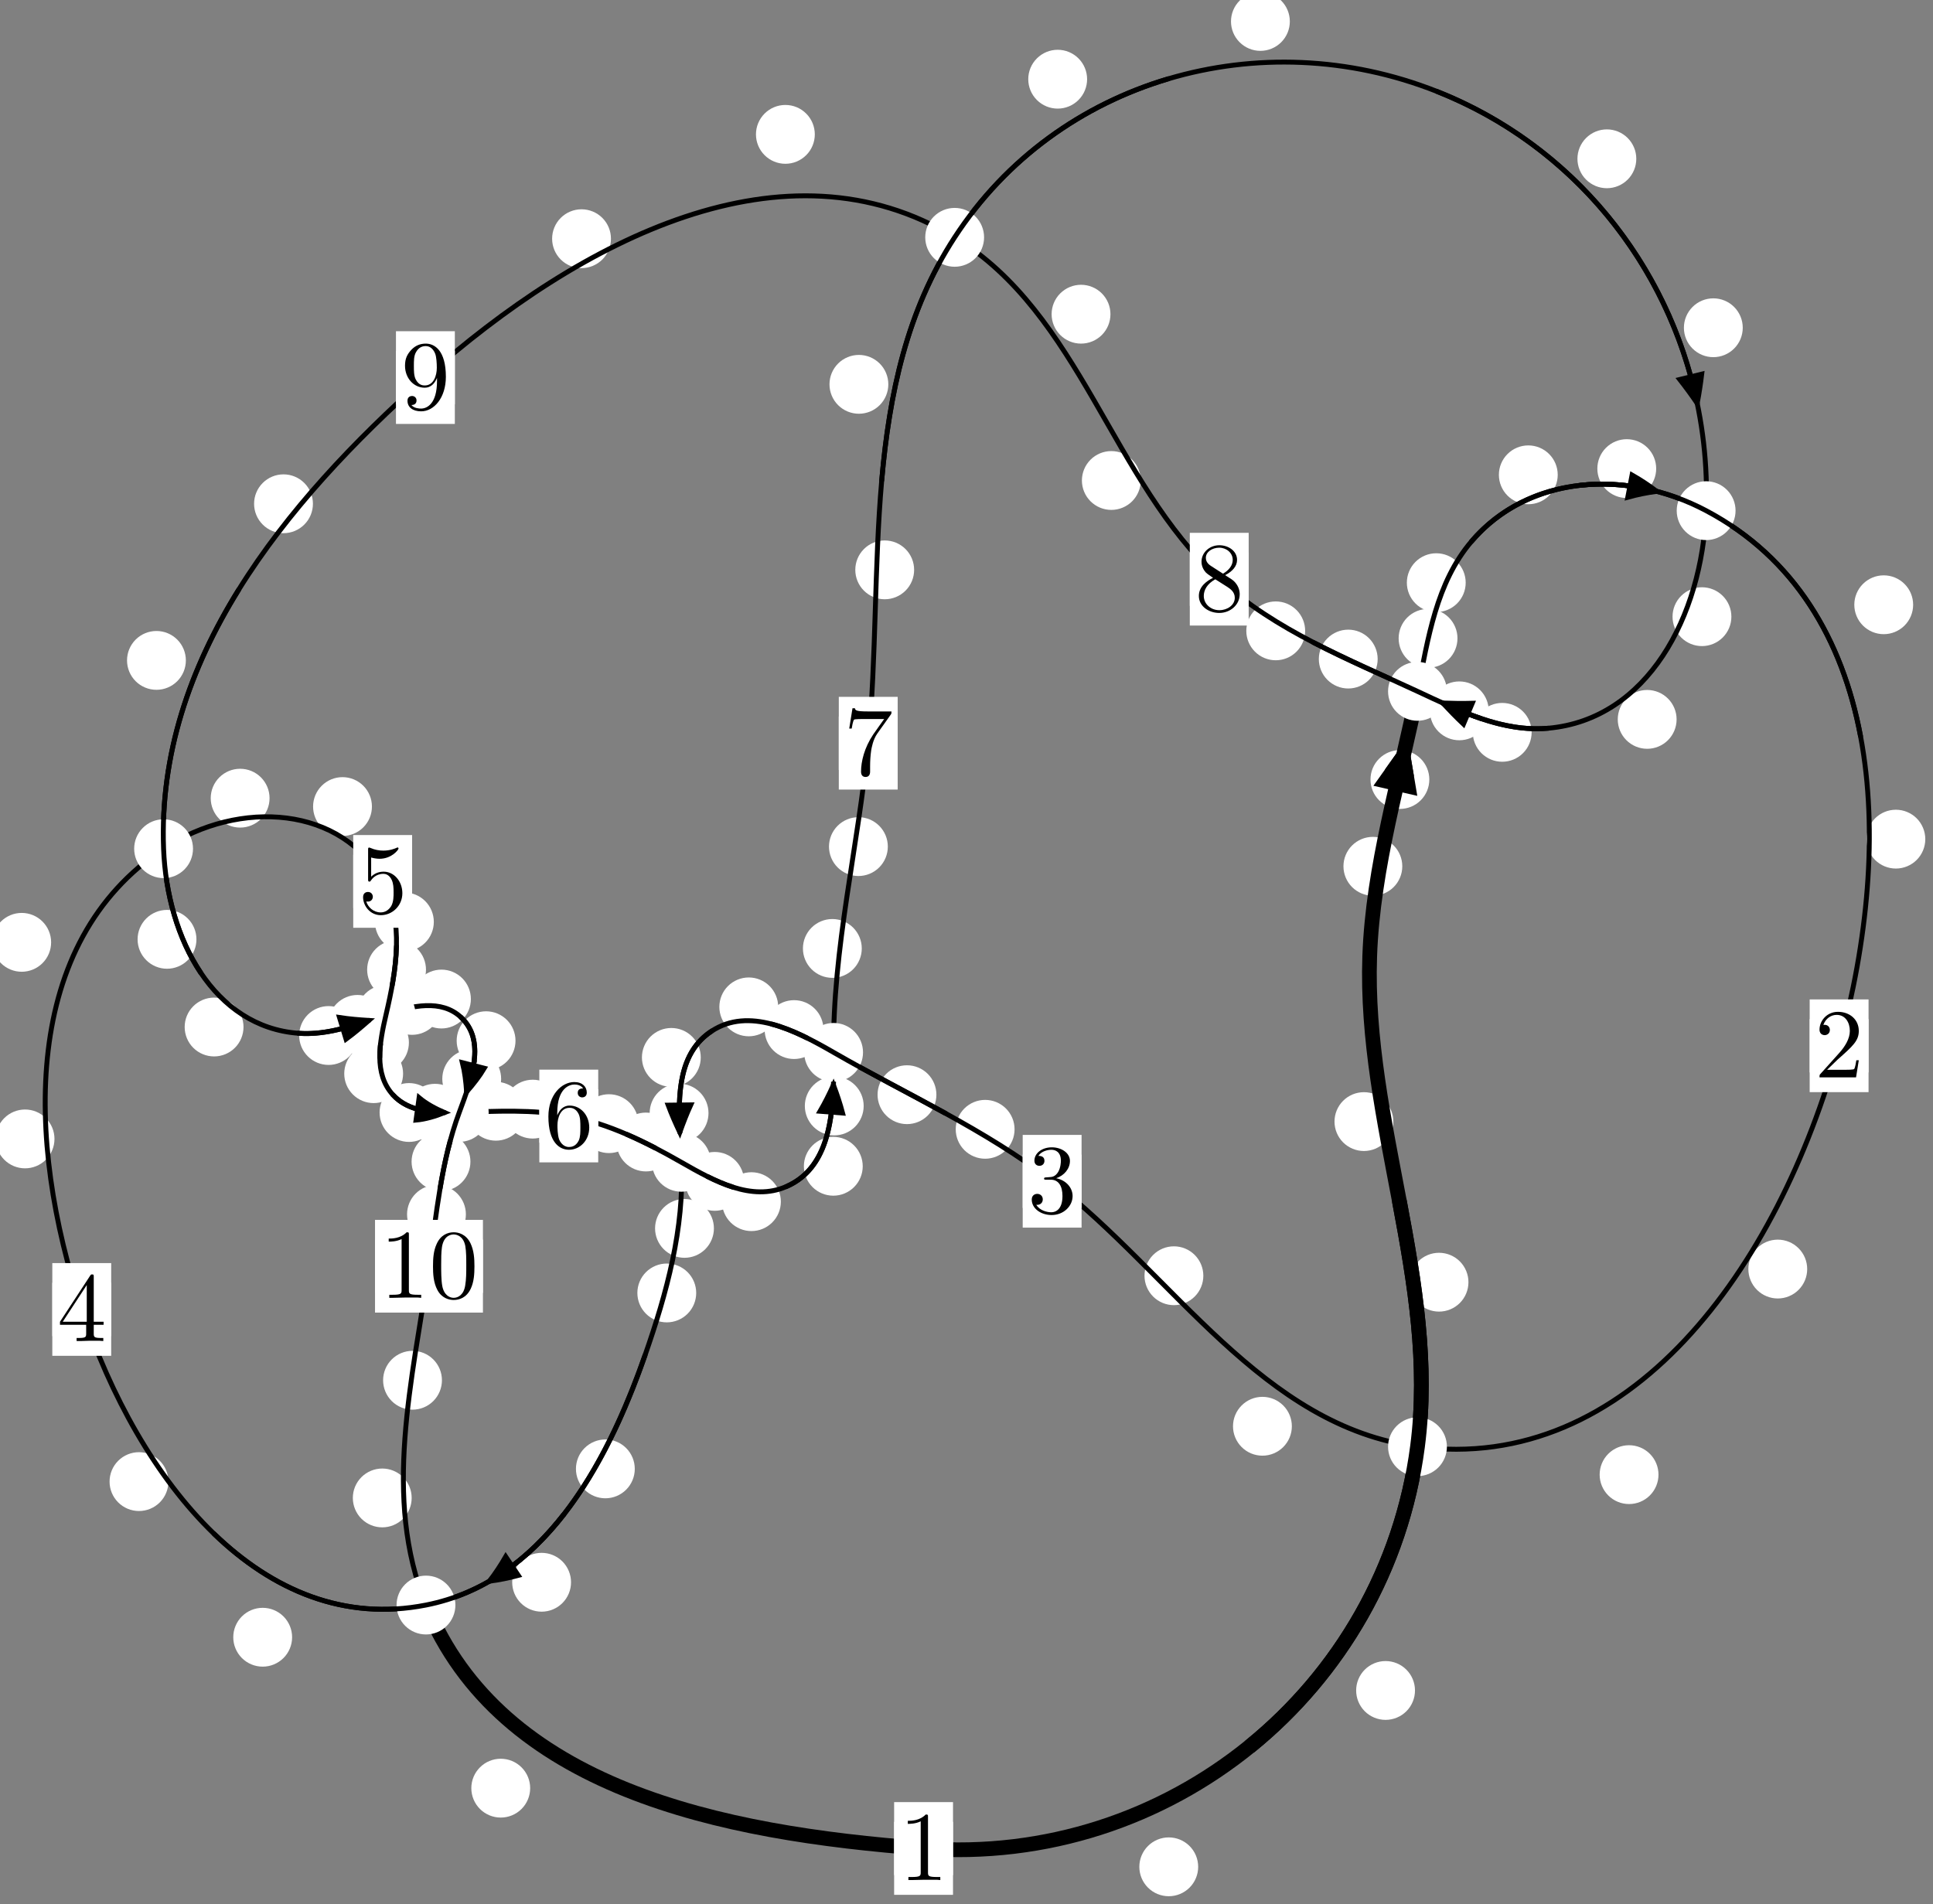 <?xml version="1.0"?>
<!-- Created by MetaPost 1.999 on 2021.07.05:2353 -->
<svg version="1.1" xmlns="http://www.w3.org/2000/svg" xmlns:xlink="http://www.w3.org/1999/xlink" width="196.37" height="193.485" viewBox="0 0 196.37 193.485">
<rect x="0" y="0" width="196.37" height="193.485" fill="#808080" stroke="none"/>
<!-- Original BoundingBox: -144.783173 -45.674164 51.587326 147.810776 -->
  <defs>
    <g transform="scale(0.01,0.01)" id="GLYPHcmr10_48">
      <path style="fill-rule: evenodd;" d="M460 -320C460 -400,455 -480,420 -554C374 -650,292 -666,250 -666C190 -666,117 -640,76 -547C44 -478,39 -400,39 -320C39 -245,43 -155,84 -79C127 2,200 22,249 22C303 22,379 1,423 -94C455 -163,460 -241,460 -320M249 -0C210 -0,151 -25,133 -121C122 -181,122 -273,122 -332C122 -396,122 -462,130 -516C149 -635,224 -644,249 -644C282 -644,348 -626,367 -527C377 -471,377 -395,377 -332C377 -257,377 -189,366 -125C351 -30,294 -0,249 -0"></path>
    </g>
    <g transform="scale(0.01,0.01)" id="GLYPHcmr10_49">
      <path style="fill-rule: evenodd;" d="M294 -640C294 -664,294 -666,271 -666C209 -602,121 -602,89 -602L89 -571C109 -571,168 -571,220 -597L220 -79C220 -43,217 -31,127 -31L95 -31L95 -0L257 -0L130 -3L217 -3L257 -3L297 -3L384 -3L419 -0L419 -31L387 -31C297 -31,294 -42,294 -79"></path>
    </g>
    <g transform="scale(0.01,0.01)" id="GLYPHcmr10_50">
      <path style="fill-rule: evenodd;" d="M127 -77L233 -180C389 -318,449 -372,449 -472C449 -586,359 -666,237 -666C124 -666,50 -574,50 -485C50 -429,100 -429,103 -429C120 -429,155 -441,155 -482C155 -508,137 -534,102 -534C94 -534,92 -534,89 -533C112 -598,166 -635,224 -635C315 -635,358 -554,358 -472C358 -392,308 -313,253 -251L61 -37C50 -26,50 -24,50 -0L421 -0L449 -174L424 -174C419 -144,412 -100,402 -85C395 -77,329 -77,307 -77"></path>
    </g>
    <g transform="scale(0.01,0.01)" id="GLYPHcmr10_51">
      <path style="fill-rule: evenodd;" d="M290 -352C372 -379,430 -449,430 -528C430 -610,342 -666,246 -666C145 -666,69 -606,69 -530C69 -497,91 -478,120 -478C151 -478,171 -500,171 -529C171 -579,124 -579,109 -579C140 -628,206 -641,242 -641C283 -641,338 -619,338 -529C338 -517,336 -459,310 -415C280 -367,246 -364,221 -363C213 -362,189 -360,182 -360C174 -359,167 -358,167 -348C167 -337,174 -337,191 -337L235 -337C317 -337,354 -269,354 -171C354 -35,285 -6,241 -6C198 -6,123 -23,88 -82C123 -77,154 -99,154 -137C154 -173,127 -193,98 -193C74 -193,42 -179,42 -135C42 -44,135 22,244 22C366 22,457 -69,457 -171C457 -253,394 -331,290 -352"></path>
    </g>
    <g transform="scale(0.01,0.01)" id="GLYPHcmr10_52">
      <path style="fill-rule: evenodd;" d="M294 -165L294 -78C294 -42,292 -31,218 -31L197 -31L197 -0L332 -0L238 -3L290 -3L332 -3L374 -3L427 -3L468 -0L468 -31L447 -31C373 -31,371 -42,371 -78L371 -165L471 -165L471 -196L371 -196L371 -651C371 -671,371 -677,355 -677C346 -677,343 -677,335 -665L28 -196L28 -165M300 -196L56 -196L300 -569"></path>
    </g>
    <g transform="scale(0.01,0.01)" id="GLYPHcmr10_53">
      <path style="fill-rule: evenodd;" d="M449 -201C449 -320,367 -420,259 -420C211 -420,168 -404,132 -369L132 -564C152 -558,185 -551,217 -551C340 -551,410 -642,410 -655C410 -661,407 -666,400 -666C399 -666,397 -666,392 -663C372 -654,323 -634,256 -634C216 -634,170 -641,123 -662C115 -665,113 -665,111 -665C101 -665,101 -657,101 -641L101 -345C101 -327,101 -319,115 -319C122 -319,124 -322,128 -328C139 -344,176 -398,257 -398C309 -398,334 -352,342 -334C358 -297,360 -258,360 -208C360 -173,360 -113,336 -71C312 -32,275 -6,229 -6C156 -6,99 -59,82 -118C85 -117,88 -116,99 -116C132 -116,149 -141,149 -165C149 -189,132 -214,99 -214C85 -214,50 -207,50 -161C50 -75,119 22,231 22C347 22,449 -74,449 -201"></path>
    </g>
    <g transform="scale(0.01,0.01)" id="GLYPHcmr10_54">
      <path style="fill-rule: evenodd;" d="M132 -328L132 -352C132 -605,256 -641,307 -641C331 -641,373 -635,395 -601C380 -601,340 -601,340 -556C340 -525,364 -510,386 -510C402 -510,432 -519,432 -558C432 -618,388 -666,305 -666C177 -666,42 -537,42 -316C42 -49,158 22,251 22C362 22,457 -72,457 -204C457 -331,368 -427,257 -427C189 -427,152 -376,132 -328M251 -6C188 -6,158 -66,152 -81C134 -128,134 -208,134 -226C134 -304,166 -404,256 -404C272 -404,318 -404,349 -342C367 -305,367 -254,367 -205C367 -157,367 -107,350 -71C320 -11,274 -6,251 -6"></path>
    </g>
    <g transform="scale(0.01,0.01)" id="GLYPHcmr10_55">
      <path style="fill-rule: evenodd;" d="M476 -609C485 -621,485 -623,485 -644L242 -644C120 -644,118 -657,114 -676L89 -676L56 -470L81 -470C84 -486,93 -549,106 -561C113 -567,191 -567,204 -567L411 -567C400 -551,321 -442,299 -409C209 -274,176 -135,176 -33C176 -23,176 22,222 22C268 22,268 -23,268 -33L268 -84C268 -139,271 -194,279 -248C283 -271,297 -357,341 -419"></path>
    </g>
    <g transform="scale(0.01,0.01)" id="GLYPHcmr10_56">
      <path style="fill-rule: evenodd;" d="M163 -457C117 -487,113 -521,113 -538C113 -599,178 -641,249 -641C322 -641,386 -589,386 -517C386 -460,347 -412,287 -377M309 -362C381 -399,430 -451,430 -517C430 -609,341 -666,250 -666C150 -666,69 -592,69 -499C69 -481,71 -436,113 -389C124 -377,161 -352,186 -335C128 -306,42 -250,42 -151C42 -45,144 22,249 22C362 22,457 -61,457 -168C457 -204,446 -249,408 -291C389 -312,373 -322,309 -362M209 -320L332 -242C360 -223,407 -193,407 -132C407 -58,332 -6,250 -6C164 -6,92 -68,92 -151C92 -209,124 -273,209 -320"></path>
    </g>
    <g transform="scale(0.01,0.01)" id="GLYPHcmr10_57">
      <path style="fill-rule: evenodd;" d="M367 -318L367 -286C367 -52,263 -6,205 -6C188 -6,134 -8,107 -42C151 -42,159 -71,159 -88C159 -119,135 -134,113 -134C97 -134,67 -125,67 -86C67 -19,121 22,206 22C335 22,457 -114,457 -329C457 -598,342 -666,253 -666C198 -666,149 -648,106 -603C65 -558,42 -516,42 -441C42 -316,130 -218,242 -218C303 -218,344 -260,367 -318M243 -241C227 -241,181 -241,150 -304C132 -341,132 -391,132 -440C132 -494,132 -541,153 -578C180 -628,218 -641,253 -641C299 -641,332 -607,349 -562C361 -530,365 -467,365 -421C365 -338,331 -241,243 -241"></path>
    </g>
  </defs>
  <path d="M121.721 189.685C121.721 188.893,121.406 188.133,120.845 187.572C120.285 187.012,119.525 186.697,118.732 186.697C117.939 186.697,117.179 187.012,116.619 187.572C116.058 188.133,115.743 188.893,115.743 189.685C115.743 190.478,116.058 191.238,116.619 191.799C117.179 192.359,117.939 192.674,118.732 192.674C119.525 192.674,120.285 192.359,120.845 191.799C121.406 191.238,121.721 190.478,121.721 189.685Z" style="fill: rgb(100%,100%,100%);stroke: none;"></path>
  <path d="M96.813 187.821C96.813 187.028,96.498 186.268,95.937 185.707C95.377 185.147,94.617 184.832,93.824 184.832C93.031 184.832,92.271 185.147,91.711 185.707C91.15 186.268,90.835 187.028,90.835 187.821C90.835 188.613,91.15 189.374,91.711 189.934C92.271 190.495,93.031 190.81,93.824 190.81C94.617 190.81,95.377 190.495,95.937 189.934C96.498 189.374,96.813 188.613,96.813 187.821Z" style="fill: rgb(100%,100%,100%);stroke: none;"></path>
  <path d="M149.177 130.282C149.177 129.49,148.862 128.73,148.302 128.169C147.741 127.609,146.981 127.294,146.189 127.294C145.396 127.294,144.636 127.609,144.075 128.169C143.515 128.73,143.2 129.49,143.2 130.282C143.2 131.075,143.515 131.835,144.075 132.396C144.636 132.956,145.396 133.271,146.189 133.271C146.981 133.271,147.741 132.956,148.302 132.396C148.862 131.835,149.177 131.075,149.177 130.282Z" style="fill: rgb(100%,100%,100%);stroke: none;"></path>
  <path d="M143.746 171.766C143.746 170.974,143.432 170.214,142.871 169.653C142.311 169.093,141.55 168.778,140.758 168.778C139.965 168.778,139.205 169.093,138.644 169.653C138.084 170.214,137.769 170.974,137.769 171.766C137.769 172.559,138.084 173.319,138.644 173.88C139.205 174.44,139.965 174.755,140.758 174.755C141.55 174.755,142.311 174.44,142.871 173.88C143.432 173.319,143.746 172.559,143.746 171.766Z" style="fill: rgb(100%,100%,100%);stroke: none;"></path>
  <path d="M142.456 88.022C142.456 87.229,142.141 86.469,141.581 85.908C141.02 85.348,140.26 85.033,139.467 85.033C138.675 85.033,137.915 85.348,137.354 85.908C136.794 86.469,136.479 87.229,136.479 88.022C136.479 88.814,136.794 89.575,137.354 90.135C137.915 90.696,138.675 91.01,139.467 91.01C140.26 91.01,141.02 90.696,141.581 90.135C142.141 89.575,142.456 88.814,142.456 88.022Z" style="fill: rgb(100%,100%,100%);stroke: none;"></path>
  <path d="M141.548 113.963C141.548 113.171,141.233 112.411,140.672 111.85C140.112 111.29,139.351 110.975,138.559 110.975C137.766 110.975,137.006 111.29,136.445 111.85C135.885 112.411,135.57 113.171,135.57 113.963C135.57 114.756,135.885 115.516,136.445 116.077C137.006 116.637,137.766 116.952,138.559 116.952C139.351 116.952,140.112 116.637,140.672 116.077C141.233 115.516,141.548 114.756,141.548 113.963Z" style="fill: rgb(100%,100%,100%);stroke: none;"></path>
  <path d="M148.062 64.861C148.062 64.069,147.747 63.309,147.187 62.748C146.627 62.188,145.866 61.873,145.074 61.873C144.281 61.873,143.521 62.188,142.96 62.748C142.4 63.309,142.085 64.069,142.085 64.861C142.085 65.654,142.4 66.414,142.96 66.975C143.521 67.535,144.281 67.85,145.074 67.85C145.866 67.85,146.627 67.535,147.187 66.975C147.747 66.414,148.062 65.654,148.062 64.861Z" style="fill: rgb(100%,100%,100%);stroke: none;"></path>
  <path d="M145.203 79.205C145.203 78.413,144.888 77.653,144.327 77.092C143.767 76.532,143.007 76.217,142.214 76.217C141.421 76.217,140.661 76.532,140.101 77.092C139.54 77.653,139.225 78.413,139.225 79.205C139.225 79.998,139.54 80.758,140.101 81.319C140.661 81.879,141.421 82.194,142.214 82.194C143.007 82.194,143.767 81.879,144.327 81.319C144.888 80.758,145.203 79.998,145.203 79.205Z" style="fill: rgb(100%,100%,100%);stroke: none;"></path>
  <path d="M158.247 48.247C158.247 47.454,157.932 46.694,157.371 46.133C156.811 45.573,156.051 45.258,155.258 45.258C154.465 45.258,153.705 45.573,153.145 46.133C152.584 46.694,152.269 47.454,152.269 48.247C152.269 49.039,152.584 49.799,153.145 50.36C153.705 50.92,154.465 51.235,155.258 51.235C156.051 51.235,156.811 50.92,157.371 50.36C157.932 49.799,158.247 49.039,158.247 48.247Z" style="fill: rgb(100%,100%,100%);stroke: none;"></path>
  <path d="M148.897 59.205C148.897 58.413,148.583 57.652,148.022 57.092C147.462 56.531,146.701 56.217,145.909 56.217C145.116 56.217,144.356 56.531,143.795 57.092C143.235 57.652,142.92 58.413,142.92 59.205C142.92 59.998,143.235 60.758,143.795 61.319C144.356 61.879,145.116 62.194,145.909 62.194C146.701 62.194,147.462 61.879,148.022 61.319C148.583 60.758,148.897 59.998,148.897 59.205Z" style="fill: rgb(100%,100%,100%);stroke: none;"></path>
  <path d="M194.353 61.449C194.353 60.656,194.038 59.896,193.478 59.336C192.917 58.775,192.157 58.46,191.364 58.46C190.572 58.46,189.812 58.775,189.251 59.336C188.691 59.896,188.376 60.656,188.376 61.449C188.376 62.242,188.691 63.002,189.251 63.562C189.812 64.123,190.572 64.438,191.364 64.438C192.157 64.438,192.917 64.123,193.478 63.562C194.038 63.002,194.353 62.242,194.353 61.449Z" style="fill: rgb(100%,100%,100%);stroke: none;"></path>
  <path d="M168.249 47.615C168.249 46.822,167.934 46.062,167.374 45.502C166.813 44.941,166.053 44.626,165.261 44.626C164.468 44.626,163.708 44.941,163.147 45.502C162.587 46.062,162.272 46.822,162.272 47.615C162.272 48.408,162.587 49.168,163.147 49.728C163.708 50.289,164.468 50.604,165.261 50.604C166.053 50.604,166.813 50.289,167.374 49.728C167.934 49.168,168.249 48.408,168.249 47.615Z" style="fill: rgb(100%,100%,100%);stroke: none;"></path>
  <path d="M183.59 128.948C183.59 128.155,183.275 127.395,182.715 126.835C182.155 126.274,181.394 125.959,180.602 125.959C179.809 125.959,179.049 126.274,178.488 126.835C177.928 127.395,177.613 128.155,177.613 128.948C177.613 129.741,177.928 130.501,178.488 131.061C179.049 131.622,179.809 131.937,180.602 131.937C181.394 131.937,182.155 131.622,182.715 131.061C183.275 130.501,183.59 129.741,183.59 128.948Z" style="fill: rgb(100%,100%,100%);stroke: none;"></path>
  <path d="M195.587 85.265C195.587 84.472,195.272 83.712,194.712 83.151C194.151 82.591,193.391 82.276,192.599 82.276C191.806 82.276,191.046 82.591,190.485 83.151C189.925 83.712,189.61 84.472,189.61 85.265C189.61 86.057,189.925 86.817,190.485 87.378C191.046 87.938,191.806 88.253,192.599 88.253C193.391 88.253,194.151 87.938,194.712 87.378C195.272 86.817,195.587 86.057,195.587 85.265Z" style="fill: rgb(100%,100%,100%);stroke: none;"></path>
  <path d="M131.237 144.921C131.237 144.129,130.922 143.368,130.361 142.808C129.801 142.247,129.041 141.932,128.248 141.932C127.455 141.932,126.695 142.247,126.135 142.808C125.574 143.368,125.259 144.129,125.259 144.921C125.259 145.714,125.574 146.474,126.135 147.035C126.695 147.595,127.455 147.91,128.248 147.91C129.041 147.91,129.801 147.595,130.361 147.035C130.922 146.474,131.237 145.714,131.237 144.921Z" style="fill: rgb(100%,100%,100%);stroke: none;"></path>
  <path d="M168.483 149.837C168.483 149.044,168.168 148.284,167.607 147.723C167.047 147.163,166.287 146.848,165.494 146.848C164.701 146.848,163.941 147.163,163.381 147.723C162.82 148.284,162.505 149.044,162.505 149.837C162.505 150.629,162.82 151.389,163.381 151.95C163.941 152.51,164.701 152.825,165.494 152.825C166.287 152.825,167.047 152.51,167.607 151.95C168.168 151.389,168.483 150.629,168.483 149.837Z" style="fill: rgb(100%,100%,100%);stroke: none;"></path>
  <path d="M103.068 114.748C103.068 113.955,102.753 113.195,102.193 112.635C101.632 112.074,100.872 111.759,100.08 111.759C99.287 111.759,98.527 112.074,97.966 112.635C97.406 113.195,97.091 113.955,97.091 114.748C97.091 115.541,97.406 116.301,97.966 116.861C98.527 117.422,99.287 117.737,100.08 117.737C100.872 117.737,101.632 117.422,102.193 116.861C102.753 116.301,103.068 115.541,103.068 114.748Z" style="fill: rgb(100%,100%,100%);stroke: none;"></path>
  <path d="M122.245 129.627C122.245 128.834,121.93 128.074,121.37 127.514C120.809 126.953,120.049 126.638,119.256 126.638C118.464 126.638,117.704 126.953,117.143 127.514C116.583 128.074,116.268 128.834,116.268 129.627C116.268 130.42,116.583 131.18,117.143 131.74C117.704 132.301,118.464 132.616,119.256 132.616C120.049 132.616,120.809 132.301,121.37 131.74C121.93 131.18,122.245 130.42,122.245 129.627Z" style="fill: rgb(100%,100%,100%);stroke: none;"></path>
  <path d="M83.656 104.615C83.656 103.822,83.341 103.062,82.78 102.502C82.22 101.941,81.46 101.626,80.667 101.626C79.874 101.626,79.114 101.941,78.554 102.502C77.993 103.062,77.678 103.822,77.678 104.615C77.678 105.408,77.993 106.168,78.554 106.728C79.114 107.289,79.874 107.604,80.667 107.604C81.46 107.604,82.22 107.289,82.78 106.728C83.341 106.168,83.656 105.408,83.656 104.615Z" style="fill: rgb(100%,100%,100%);stroke: none;"></path>
  <path d="M95.127 111.231C95.127 110.438,94.812 109.678,94.252 109.118C93.692 108.557,92.931 108.242,92.139 108.242C91.346 108.242,90.586 108.557,90.025 109.118C89.465 109.678,89.15 110.438,89.15 111.231C89.15 112.024,89.465 112.784,90.025 113.344C90.586 113.905,91.346 114.22,92.139 114.22C92.931 114.22,93.692 113.905,94.252 113.344C94.812 112.784,95.127 112.024,95.127 111.231Z" style="fill: rgb(100%,100%,100%);stroke: none;"></path>
  <path d="M71.189 107.442C71.189 106.649,70.874 105.889,70.314 105.328C69.753 104.768,68.993 104.453,68.2 104.453C67.408 104.453,66.648 104.768,66.087 105.328C65.527 105.889,65.212 106.649,65.212 107.442C65.212 108.234,65.527 108.995,66.087 109.555C66.648 110.116,67.408 110.431,68.2 110.431C68.993 110.431,69.753 110.116,70.314 109.555C70.874 108.995,71.189 108.234,71.189 107.442Z" style="fill: rgb(100%,100%,100%);stroke: none;"></path>
  <path d="M79.055 102.307C79.055 101.515,78.741 100.755,78.18 100.194C77.62 99.634,76.859 99.319,76.067 99.319C75.274 99.319,74.514 99.634,73.953 100.194C73.393 100.755,73.078 101.515,73.078 102.307C73.078 103.1,73.393 103.86,73.953 104.421C74.514 104.981,75.274 105.296,76.067 105.296C76.859 105.296,77.62 104.981,78.18 104.421C78.741 103.86,79.055 103.1,79.055 102.307Z" style="fill: rgb(100%,100%,100%);stroke: none;"></path>
  <path d="M72.525 124.814C72.525 124.022,72.21 123.262,71.649 122.701C71.089 122.141,70.329 121.826,69.536 121.826C68.743 121.826,67.983 122.141,67.423 122.701C66.862 123.262,66.547 124.022,66.547 124.814C66.547 125.607,66.862 126.367,67.423 126.928C67.983 127.488,68.743 127.803,69.536 127.803C70.329 127.803,71.089 127.488,71.649 126.928C72.21 126.367,72.525 125.607,72.525 124.814Z" style="fill: rgb(100%,100%,100%);stroke: none;"></path>
  <path d="M71.975 113.099C71.975 112.307,71.66 111.546,71.1 110.986C70.539 110.426,69.779 110.111,68.986 110.111C68.194 110.111,67.433 110.426,66.873 110.986C66.312 111.546,65.998 112.307,65.998 113.099C65.998 113.892,66.312 114.652,66.873 115.213C67.433 115.773,68.194 116.088,68.986 116.088C69.779 116.088,70.539 115.773,71.1 115.213C71.66 114.652,71.975 113.892,71.975 113.099Z" style="fill: rgb(100%,100%,100%);stroke: none;"></path>
  <path d="M64.486 149.251C64.486 148.458,64.171 147.698,63.611 147.138C63.05 146.577,62.29 146.262,61.498 146.262C60.705 146.262,59.945 146.577,59.384 147.138C58.824 147.698,58.509 148.458,58.509 149.251C58.509 150.044,58.824 150.804,59.384 151.364C59.945 151.925,60.705 152.24,61.498 152.24C62.29 152.24,63.05 151.925,63.611 151.364C64.171 150.804,64.486 150.044,64.486 149.251Z" style="fill: rgb(100%,100%,100%);stroke: none;"></path>
  <path d="M70.726 131.375C70.726 130.583,70.412 129.823,69.851 129.262C69.291 128.702,68.53 128.387,67.738 128.387C66.945 128.387,66.185 128.702,65.624 129.262C65.064 129.823,64.749 130.583,64.749 131.375C64.749 132.168,65.064 132.928,65.624 133.489C66.185 134.049,66.945 134.364,67.738 134.364C68.53 134.364,69.291 134.049,69.851 133.489C70.412 132.928,70.726 132.168,70.726 131.375Z" style="fill: rgb(100%,100%,100%);stroke: none;"></path>
  <path d="M29.675 166.358C29.675 165.565,29.36 164.805,28.799 164.244C28.239 163.684,27.479 163.369,26.686 163.369C25.893 163.369,25.133 163.684,24.572 164.244C24.012 164.805,23.697 165.565,23.697 166.358C23.697 167.15,24.012 167.91,24.572 168.471C25.133 169.031,25.893 169.346,26.686 169.346C27.479 169.346,28.239 169.031,28.799 168.471C29.36 167.91,29.675 167.15,29.675 166.358Z" style="fill: rgb(100%,100%,100%);stroke: none;"></path>
  <path d="M58.01 160.772C58.01 159.979,57.696 159.219,57.135 158.658C56.575 158.098,55.814 157.783,55.022 157.783C54.229 157.783,53.469 158.098,52.908 158.658C52.348 159.219,52.033 159.979,52.033 160.772C52.033 161.564,52.348 162.325,52.908 162.885C53.469 163.446,54.229 163.761,55.022 163.761C55.814 163.761,56.575 163.446,57.135 162.885C57.696 162.325,58.01 161.564,58.01 160.772Z" style="fill: rgb(100%,100%,100%);stroke: none;"></path>
  <path d="M5.534 115.725C5.534 114.932,5.219 114.172,4.658 113.611C4.098 113.051,3.338 112.736,2.545 112.736C1.752 112.736,0.992 113.051,0.432 113.611C-0.129 114.172,-0.444 114.932,-0.444 115.725C-0.444 116.517,-0.129 117.278,0.432 117.838C0.992 118.399,1.752 118.713,2.545 118.713C3.338 118.713,4.098 118.399,4.658 117.838C5.219 117.278,5.534 116.517,5.534 115.725Z" style="fill: rgb(100%,100%,100%);stroke: none;"></path>
  <path d="M17.109 150.544C17.109 149.751,16.794 148.991,16.233 148.43C15.673 147.87,14.912 147.555,14.12 147.555C13.327 147.555,12.567 147.87,12.006 148.43C11.446 148.991,11.131 149.751,11.131 150.544C11.131 151.336,11.446 152.097,12.006 152.657C12.567 153.218,13.327 153.533,14.12 153.533C14.912 153.533,15.673 153.218,16.233 152.657C16.794 152.097,17.109 151.336,17.109 150.544Z" style="fill: rgb(100%,100%,100%);stroke: none;"></path>
  <path d="M27.384 81.102C27.384 80.31,27.069 79.549,26.509 78.989C25.949 78.429,25.188 78.114,24.396 78.114C23.603 78.114,22.843 78.429,22.282 78.989C21.722 79.549,21.407 80.31,21.407 81.102C21.407 81.895,21.722 82.655,22.282 83.216C22.843 83.776,23.603 84.091,24.396 84.091C25.188 84.091,25.949 83.776,26.509 83.216C27.069 82.655,27.384 81.895,27.384 81.102Z" style="fill: rgb(100%,100%,100%);stroke: none;"></path>
  <path d="M5.194 95.75C5.194 94.957,4.879 94.197,4.319 93.637C3.758 93.076,2.998 92.761,2.206 92.761C1.413 92.761,0.653 93.076,0.092 93.637C-0.468 94.197,-0.783 94.957,-0.783 95.75C-0.783 96.543,-0.468 97.303,0.092 97.863C0.653 98.424,1.413 98.739,2.206 98.739C2.998 98.739,3.758 98.424,4.319 97.863C4.879 97.303,5.194 96.543,5.194 95.75Z" style="fill: rgb(100%,100%,100%);stroke: none;"></path>
  <path d="M44.071 93.672C44.071 92.88,43.756 92.12,43.195 91.559C42.635 90.999,41.875 90.684,41.082 90.684C40.289 90.684,39.529 90.999,38.969 91.559C38.408 92.12,38.093 92.88,38.093 93.672C38.093 94.465,38.408 95.225,38.969 95.786C39.529 96.346,40.289 96.661,41.082 96.661C41.875 96.661,42.635 96.346,43.195 95.786C43.756 95.225,44.071 94.465,44.071 93.672Z" style="fill: rgb(100%,100%,100%);stroke: none;"></path>
  <path d="M37.784 81.953C37.784 81.161,37.469 80.401,36.908 79.84C36.348 79.28,35.588 78.965,34.795 78.965C34.002 78.965,33.242 79.28,32.682 79.84C32.121 80.401,31.806 81.161,31.806 81.953C31.806 82.746,32.121 83.506,32.682 84.067C33.242 84.627,34.002 84.942,34.795 84.942C35.588 84.942,36.348 84.627,36.908 84.067C37.469 83.506,37.784 82.746,37.784 81.953Z" style="fill: rgb(100%,100%,100%);stroke: none;"></path>
  <path d="M41.54 105.937C41.54 105.144,41.225 104.384,40.664 103.823C40.104 103.263,39.344 102.948,38.551 102.948C37.758 102.948,36.998 103.263,36.438 103.823C35.877 104.384,35.562 105.144,35.562 105.937C35.562 106.729,35.877 107.49,36.438 108.05C36.998 108.611,37.758 108.925,38.551 108.925C39.344 108.925,40.104 108.611,40.664 108.05C41.225 107.49,41.54 106.729,41.54 105.937Z" style="fill: rgb(100%,100%,100%);stroke: none;"></path>
  <path d="M43.275 98.527C43.275 97.734,42.96 96.974,42.4 96.414C41.839 95.853,41.079 95.538,40.287 95.538C39.494 95.538,38.734 95.853,38.173 96.414C37.613 96.974,37.298 97.734,37.298 98.527C37.298 99.32,37.613 100.08,38.173 100.64C38.734 101.201,39.494 101.516,40.287 101.516C41.079 101.516,41.839 101.201,42.4 100.64C42.96 100.08,43.275 99.32,43.275 98.527Z" style="fill: rgb(100%,100%,100%);stroke: none;"></path>
  <path d="M44.539 113.039C44.539 112.247,44.224 111.486,43.664 110.926C43.103 110.366,42.343 110.051,41.55 110.051C40.758 110.051,39.998 110.366,39.437 110.926C38.877 111.486,38.562 112.247,38.562 113.039C38.562 113.832,38.877 114.592,39.437 115.153C39.998 115.713,40.758 116.028,41.55 116.028C42.343 116.028,43.103 115.713,43.664 115.153C44.224 114.592,44.539 113.832,44.539 113.039Z" style="fill: rgb(100%,100%,100%);stroke: none;"></path>
  <path d="M40.949 109.095C40.949 108.302,40.634 107.542,40.073 106.982C39.513 106.421,38.753 106.106,37.96 106.106C37.167 106.106,36.407 106.421,35.847 106.982C35.286 107.542,34.971 108.302,34.971 109.095C34.971 109.888,35.286 110.648,35.847 111.208C36.407 111.769,37.167 112.084,37.96 112.084C38.753 112.084,39.513 111.769,40.073 111.208C40.634 110.648,40.949 109.888,40.949 109.095Z" style="fill: rgb(100%,100%,100%);stroke: none;"></path>
  <path d="M53.363 112.912C53.363 112.12,53.048 111.359,52.487 110.799C51.927 110.238,51.167 109.924,50.374 109.924C49.581 109.924,48.821 110.238,48.261 110.799C47.7 111.359,47.385 112.12,47.385 112.912C47.385 113.705,47.7 114.465,48.261 115.026C48.821 115.586,49.581 115.901,50.374 115.901C51.167 115.901,51.927 115.586,52.487 115.026C53.048 114.465,53.363 113.705,53.363 112.912Z" style="fill: rgb(100%,100%,100%);stroke: none;"></path>
  <path d="M47.183 113.115C47.183 112.322,46.868 111.562,46.308 111.002C45.747 110.441,44.987 110.126,44.194 110.126C43.402 110.126,42.642 110.441,42.081 111.002C41.521 111.562,41.206 112.322,41.206 113.115C41.206 113.908,41.521 114.668,42.081 115.228C42.642 115.789,43.402 116.104,44.194 116.104C44.987 116.104,45.747 115.789,46.308 115.228C46.868 114.668,47.183 113.908,47.183 113.115Z" style="fill: rgb(100%,100%,100%);stroke: none;"></path>
  <path d="M64.852 114.174C64.852 113.381,64.537 112.621,63.976 112.061C63.416 111.5,62.655 111.185,61.863 111.185C61.07 111.185,60.31 111.5,59.749 112.061C59.189 112.621,58.874 113.381,58.874 114.174C58.874 114.967,59.189 115.727,59.749 116.287C60.31 116.848,61.07 117.163,61.863 117.163C62.655 117.163,63.416 116.848,63.976 116.287C64.537 115.727,64.852 114.967,64.852 114.174Z" style="fill: rgb(100%,100%,100%);stroke: none;"></path>
  <path d="M57.109 112.698C57.109 111.906,56.794 111.145,56.234 110.585C55.673 110.024,54.913 109.71,54.121 109.71C53.328 109.71,52.568 110.024,52.007 110.585C51.447 111.145,51.132 111.906,51.132 112.698C51.132 113.491,51.447 114.251,52.007 114.812C52.568 115.372,53.328 115.687,54.121 115.687C54.913 115.687,55.673 115.372,56.234 114.812C56.794 114.251,57.109 113.491,57.109 112.698Z" style="fill: rgb(100%,100%,100%);stroke: none;"></path>
  <path d="M75.592 120.039C75.592 119.246,75.277 118.486,74.717 117.925C74.156 117.365,73.396 117.05,72.604 117.05C71.811 117.05,71.051 117.365,70.49 117.925C69.93 118.486,69.615 119.246,69.615 120.039C69.615 120.831,69.93 121.591,70.49 122.152C71.051 122.712,71.811 123.027,72.604 123.027C73.396 123.027,74.156 122.712,74.717 122.152C75.277 121.591,75.592 120.831,75.592 120.039Z" style="fill: rgb(100%,100%,100%);stroke: none;"></path>
  <path d="M68.608 116.038C68.608 115.246,68.293 114.485,67.732 113.925C67.172 113.365,66.412 113.05,65.619 113.05C64.826 113.05,64.066 113.365,63.506 113.925C62.945 114.485,62.63 115.246,62.63 116.038C62.63 116.831,62.945 117.591,63.506 118.152C64.066 118.712,64.826 119.027,65.619 119.027C66.412 119.027,67.172 118.712,67.732 118.152C68.293 117.591,68.608 116.831,68.608 116.038Z" style="fill: rgb(100%,100%,100%);stroke: none;"></path>
  <path d="M87.643 118.503C87.643 117.71,87.328 116.95,86.767 116.39C86.207 115.829,85.446 115.514,84.654 115.514C83.861 115.514,83.101 115.829,82.54 116.39C81.98 116.95,81.665 117.71,81.665 118.503C81.665 119.296,81.98 120.056,82.54 120.616C83.101 121.177,83.861 121.492,84.654 121.492C85.446 121.492,86.207 121.177,86.767 120.616C87.328 120.056,87.643 119.296,87.643 118.503Z" style="fill: rgb(100%,100%,100%);stroke: none;"></path>
  <path d="M79.326 122.099C79.326 121.306,79.011 120.546,78.45 119.986C77.89 119.425,77.13 119.11,76.337 119.11C75.544 119.11,74.784 119.425,74.224 119.986C73.663 120.546,73.348 121.306,73.348 122.099C73.348 122.892,73.663 123.652,74.224 124.212C74.784 124.773,75.544 125.088,76.337 125.088C77.13 125.088,77.89 124.773,78.45 124.212C79.011 123.652,79.326 122.892,79.326 122.099Z" style="fill: rgb(100%,100%,100%);stroke: none;"></path>
  <path d="M87.546 96.371C87.546 95.578,87.231 94.818,86.67 94.257C86.11 93.697,85.35 93.382,84.557 93.382C83.764 93.382,83.004 93.697,82.444 94.257C81.883 94.818,81.568 95.578,81.568 96.371C81.568 97.163,81.883 97.923,82.444 98.484C83.004 99.044,83.764 99.359,84.557 99.359C85.35 99.359,86.11 99.044,86.67 98.484C87.231 97.923,87.546 97.163,87.546 96.371Z" style="fill: rgb(100%,100%,100%);stroke: none;"></path>
  <path d="M87.739 112.376C87.739 111.583,87.424 110.823,86.864 110.263C86.303 109.702,85.543 109.387,84.751 109.387C83.958 109.387,83.198 109.702,82.637 110.263C82.077 110.823,81.762 111.583,81.762 112.376C81.762 113.169,82.077 113.929,82.637 114.489C83.198 115.05,83.958 115.365,84.751 115.365C85.543 115.365,86.303 115.05,86.864 114.489C87.424 113.929,87.739 113.169,87.739 112.376Z" style="fill: rgb(100%,100%,100%);stroke: none;"></path>
  <path d="M92.865 57.903C92.865 57.11,92.55 56.35,91.99 55.789C91.429 55.229,90.669 54.914,89.877 54.914C89.084 54.914,88.324 55.229,87.763 55.789C87.203 56.35,86.888 57.11,86.888 57.903C86.888 58.695,87.203 59.456,87.763 60.016C88.324 60.577,89.084 60.891,89.877 60.891C90.669 60.891,91.429 60.577,91.99 60.016C92.55 59.456,92.865 58.695,92.865 57.903Z" style="fill: rgb(100%,100%,100%);stroke: none;"></path>
  <path d="M90.193 86.023C90.193 85.23,89.878 84.47,89.318 83.909C88.757 83.349,87.997 83.034,87.204 83.034C86.412 83.034,85.651 83.349,85.091 83.909C84.531 84.47,84.216 85.23,84.216 86.023C84.216 86.815,84.531 87.576,85.091 88.136C85.651 88.697,86.412 89.011,87.204 89.011C87.997 89.011,88.757 88.697,89.318 88.136C89.878 87.576,90.193 86.815,90.193 86.023Z" style="fill: rgb(100%,100%,100%);stroke: none;"></path>
  <path d="M110.437 8.047C110.437 7.254,110.122 6.494,109.562 5.934C109.001 5.373,108.241 5.058,107.448 5.058C106.656 5.058,105.895 5.373,105.335 5.934C104.774 6.494,104.459 7.254,104.459 8.047C104.459 8.84,104.774 9.6,105.335 10.16C105.895 10.721,106.656 11.036,107.448 11.036C108.241 11.036,109.001 10.721,109.562 10.16C110.122 9.6,110.437 8.84,110.437 8.047Z" style="fill: rgb(100%,100%,100%);stroke: none;"></path>
  <path d="M90.243 39.051C90.243 38.259,89.928 37.498,89.368 36.938C88.807 36.378,88.047 36.063,87.254 36.063C86.462 36.063,85.701 36.378,85.141 36.938C84.581 37.498,84.266 38.259,84.266 39.051C84.266 39.844,84.581 40.604,85.141 41.165C85.701 41.725,86.462 42.04,87.254 42.04C88.047 42.04,88.807 41.725,89.368 41.165C89.928 40.604,90.243 39.844,90.243 39.051Z" style="fill: rgb(100%,100%,100%);stroke: none;"></path>
  <path d="M166.228 16.135C166.228 15.343,165.913 14.583,165.352 14.022C164.792 13.462,164.032 13.147,163.239 13.147C162.446 13.147,161.686 13.462,161.126 14.022C160.565 14.583,160.25 15.343,160.25 16.135C160.25 16.928,160.565 17.688,161.126 18.249C161.686 18.809,162.446 19.124,163.239 19.124C164.032 19.124,164.792 18.809,165.352 18.249C165.913 17.688,166.228 16.928,166.228 16.135Z" style="fill: rgb(100%,100%,100%);stroke: none;"></path>
  <path d="M131.032 2.178C131.032 1.385,130.717 0.625,130.156 0.065C129.596 -0.496,128.836 -0.811,128.043 -0.811C127.25 -0.811,126.49 -0.496,125.93 0.065C125.369 0.625,125.054 1.385,125.054 2.178C125.054 2.971,125.369 3.731,125.93 4.291C126.49 4.852,127.25 5.167,128.043 5.167C128.836 5.167,129.596 4.852,130.156 4.291C130.717 3.731,131.032 2.971,131.032 2.178Z" style="fill: rgb(100%,100%,100%);stroke: none;"></path>
  <path d="M175.888 62.66C175.888 61.867,175.573 61.107,175.012 60.547C174.452 59.986,173.692 59.671,172.899 59.671C172.106 59.671,171.346 59.986,170.786 60.547C170.225 61.107,169.91 61.867,169.91 62.66C169.91 63.453,170.225 64.213,170.786 64.773C171.346 65.334,172.106 65.649,172.899 65.649C173.692 65.649,174.452 65.334,175.012 64.773C175.573 64.213,175.888 63.453,175.888 62.66Z" style="fill: rgb(100%,100%,100%);stroke: none;"></path>
  <path d="M177.043 33.303C177.043 32.51,176.728 31.75,176.167 31.189C175.607 30.629,174.847 30.314,174.054 30.314C173.261 30.314,172.501 30.629,171.941 31.189C171.38 31.75,171.065 32.51,171.065 33.303C171.065 34.095,171.38 34.855,171.941 35.416C172.501 35.976,173.261 36.291,174.054 36.291C174.847 36.291,175.607 35.976,176.167 35.416C176.728 34.855,177.043 34.095,177.043 33.303Z" style="fill: rgb(100%,100%,100%);stroke: none;"></path>
  <path d="M155.596 74.412C155.596 73.62,155.281 72.859,154.721 72.299C154.16 71.738,153.4 71.424,152.607 71.424C151.815 71.424,151.054 71.738,150.494 72.299C149.934 72.859,149.619 73.62,149.619 74.412C149.619 75.205,149.934 75.965,150.494 76.526C151.054 77.086,151.815 77.401,152.607 77.401C153.4 77.401,154.16 77.086,154.721 76.526C155.281 75.965,155.596 75.205,155.596 74.412Z" style="fill: rgb(100%,100%,100%);stroke: none;"></path>
  <path d="M170.323 73.096C170.323 72.303,170.008 71.543,169.447 70.982C168.887 70.422,168.127 70.107,167.334 70.107C166.541 70.107,165.781 70.422,165.221 70.982C164.66 71.543,164.345 72.303,164.345 73.096C164.345 73.888,164.66 74.649,165.221 75.209C165.781 75.77,166.541 76.084,167.334 76.084C168.127 76.084,168.887 75.77,169.447 75.209C170.008 74.649,170.323 73.888,170.323 73.096Z" style="fill: rgb(100%,100%,100%);stroke: none;"></path>
  <path d="M139.955 66.968C139.955 66.175,139.64 65.415,139.08 64.855C138.519 64.294,137.759 63.979,136.967 63.979C136.174 63.979,135.414 64.294,134.853 64.855C134.293 65.415,133.978 66.175,133.978 66.968C133.978 67.761,134.293 68.521,134.853 69.081C135.414 69.642,136.174 69.957,136.967 69.957C137.759 69.957,138.519 69.642,139.08 69.081C139.64 68.521,139.955 67.761,139.955 66.968Z" style="fill: rgb(100%,100%,100%);stroke: none;"></path>
  <path d="M151.238 72.228C151.238 71.436,150.923 70.675,150.362 70.115C149.802 69.555,149.042 69.24,148.249 69.24C147.456 69.24,146.696 69.555,146.136 70.115C145.575 70.675,145.26 71.436,145.26 72.228C145.26 73.021,145.575 73.781,146.136 74.342C146.696 74.902,147.456 75.217,148.249 75.217C149.042 75.217,149.802 74.902,150.362 74.342C150.923 73.781,151.238 73.021,151.238 72.228Z" style="fill: rgb(100%,100%,100%);stroke: none;"></path>
  <path d="M115.887 48.823C115.887 48.03,115.572 47.27,115.012 46.709C114.451 46.149,113.691 45.834,112.898 45.834C112.105 45.834,111.345 46.149,110.785 46.709C110.224 47.27,109.909 48.03,109.909 48.823C109.909 49.615,110.224 50.375,110.785 50.936C111.345 51.496,112.105 51.811,112.898 51.811C113.691 51.811,114.451 51.496,115.012 50.936C115.572 50.375,115.887 49.615,115.887 48.823Z" style="fill: rgb(100%,100%,100%);stroke: none;"></path>
  <path d="M132.588 64.1C132.588 63.307,132.273 62.547,131.712 61.987C131.152 61.426,130.392 61.111,129.599 61.111C128.806 61.111,128.046 61.426,127.486 61.987C126.925 62.547,126.61 63.307,126.61 64.1C126.61 64.893,126.925 65.653,127.486 66.213C128.046 66.774,128.806 67.089,129.599 67.089C130.392 67.089,131.152 66.774,131.712 66.213C132.273 65.653,132.588 64.893,132.588 64.1Z" style="fill: rgb(100%,100%,100%);stroke: none;"></path>
  <path d="M82.775 13.653C82.775 12.861,82.46 12.1,81.899 11.54C81.339 10.979,80.579 10.664,79.786 10.664C78.993 10.664,78.233 10.979,77.673 11.54C77.112 12.1,76.797 12.861,76.797 13.653C76.797 14.446,77.112 15.206,77.673 15.767C78.233 16.327,78.993 16.642,79.786 16.642C80.579 16.642,81.339 16.327,81.899 15.767C82.46 15.206,82.775 14.446,82.775 13.653Z" style="fill: rgb(100%,100%,100%);stroke: none;"></path>
  <path d="M112.809 31.925C112.809 31.132,112.494 30.372,111.934 29.812C111.373 29.251,110.613 28.936,109.821 28.936C109.028 28.936,108.268 29.251,107.707 29.812C107.147 30.372,106.832 31.132,106.832 31.925C106.832 32.718,107.147 33.478,107.707 34.038C108.268 34.599,109.028 34.914,109.821 34.914C110.613 34.914,111.373 34.599,111.934 34.038C112.494 33.478,112.809 32.718,112.809 31.925Z" style="fill: rgb(100%,100%,100%);stroke: none;"></path>
  <path d="M31.79 51.188C31.79 50.395,31.475 49.635,30.914 49.075C30.354 48.514,29.594 48.199,28.801 48.199C28.008 48.199,27.248 48.514,26.688 49.075C26.127 49.635,25.812 50.395,25.812 51.188C25.812 51.981,26.127 52.741,26.688 53.301C27.248 53.862,28.008 54.177,28.801 54.177C29.594 54.177,30.354 53.862,30.914 53.301C31.475 52.741,31.79 51.981,31.79 51.188Z" style="fill: rgb(100%,100%,100%);stroke: none;"></path>
  <path d="M62.066 24.255C62.066 23.462,61.751 22.702,61.191 22.141C60.63 21.581,59.87 21.266,59.078 21.266C58.285 21.266,57.525 21.581,56.964 22.141C56.404 22.702,56.089 23.462,56.089 24.255C56.089 25.047,56.404 25.807,56.964 26.368C57.525 26.928,58.285 27.243,59.078 27.243C59.87 27.243,60.63 26.928,61.191 26.368C61.751 25.807,62.066 25.047,62.066 24.255Z" style="fill: rgb(100%,100%,100%);stroke: none;"></path>
  <path d="M19.956 95.444C19.956 94.651,19.641 93.891,19.08 93.331C18.52 92.77,17.76 92.455,16.967 92.455C16.174 92.455,15.414 92.77,14.854 93.331C14.293 93.891,13.978 94.651,13.978 95.444C13.978 96.237,14.293 96.997,14.854 97.557C15.414 98.118,16.174 98.433,16.967 98.433C17.76 98.433,18.52 98.118,19.08 97.557C19.641 96.997,19.956 96.237,19.956 95.444Z" style="fill: rgb(100%,100%,100%);stroke: none;"></path>
  <path d="M18.882 67.103C18.882 66.31,18.567 65.55,18.007 64.989C17.446 64.429,16.686 64.114,15.894 64.114C15.101 64.114,14.341 64.429,13.78 64.989C13.22 65.55,12.905 66.31,12.905 67.103C12.905 67.895,13.22 68.656,13.78 69.216C14.341 69.777,15.101 70.091,15.894 70.091C16.686 70.091,17.446 69.777,18.007 69.216C18.567 68.656,18.882 67.895,18.882 67.103Z" style="fill: rgb(100%,100%,100%);stroke: none;"></path>
  <path d="M36.369 105.217C36.369 104.424,36.054 103.664,35.494 103.103C34.933 102.543,34.173 102.228,33.38 102.228C32.588 102.228,31.827 102.543,31.267 103.103C30.707 103.664,30.392 104.424,30.392 105.217C30.392 106.009,30.707 106.77,31.267 107.33C31.827 107.891,32.588 108.206,33.38 108.206C34.173 108.206,34.933 107.891,35.494 107.33C36.054 106.77,36.369 106.009,36.369 105.217Z" style="fill: rgb(100%,100%,100%);stroke: none;"></path>
  <path d="M24.737 104.354C24.737 103.562,24.423 102.801,23.862 102.241C23.302 101.68,22.541 101.366,21.749 101.366C20.956 101.366,20.196 101.68,19.635 102.241C19.075 102.801,18.76 103.562,18.76 104.354C18.76 105.147,19.075 105.907,19.635 106.468C20.196 107.028,20.956 107.343,21.749 107.343C22.541 107.343,23.302 107.028,23.862 106.468C24.423 105.907,24.737 105.147,24.737 104.354Z" style="fill: rgb(100%,100%,100%);stroke: none;"></path>
  <path d="M44.846 102.159C44.846 101.366,44.531 100.606,43.971 100.046C43.41 99.485,42.65 99.17,41.857 99.17C41.065 99.17,40.305 99.485,39.744 100.046C39.184 100.606,38.869 101.366,38.869 102.159C38.869 102.952,39.184 103.712,39.744 104.272C40.305 104.833,41.065 105.148,41.857 105.148C42.65 105.148,43.41 104.833,43.971 104.272C44.531 103.712,44.846 102.952,44.846 102.159Z" style="fill: rgb(100%,100%,100%);stroke: none;"></path>
  <path d="M39.309 104.086C39.309 103.293,38.994 102.533,38.434 101.973C37.873 101.412,37.113 101.097,36.321 101.097C35.528 101.097,34.768 101.412,34.207 101.973C33.647 102.533,33.332 103.293,33.332 104.086C33.332 104.879,33.647 105.639,34.207 106.199C34.768 106.76,35.528 107.075,36.321 107.075C37.113 107.075,37.873 106.76,38.434 106.199C38.994 105.639,39.309 104.879,39.309 104.086Z" style="fill: rgb(100%,100%,100%);stroke: none;"></path>
  <path d="M52.369 105.746C52.369 104.953,52.054 104.193,51.494 103.633C50.933 103.072,50.173 102.757,49.381 102.757C48.588 102.757,47.828 103.072,47.267 103.633C46.707 104.193,46.392 104.953,46.392 105.746C46.392 106.539,46.707 107.299,47.267 107.859C47.828 108.42,48.588 108.735,49.381 108.735C50.173 108.735,50.933 108.42,51.494 107.859C52.054 107.299,52.369 106.539,52.369 105.746Z" style="fill: rgb(100%,100%,100%);stroke: none;"></path>
  <path d="M47.835 101.512C47.835 100.719,47.52 99.959,46.96 99.399C46.399 98.838,45.639 98.523,44.846 98.523C44.054 98.523,43.293 98.838,42.733 99.399C42.172 99.959,41.858 100.719,41.858 101.512C41.858 102.305,42.172 103.065,42.733 103.625C43.293 104.186,44.054 104.501,44.846 104.501C45.639 104.501,46.399 104.186,46.96 103.625C47.52 103.065,47.835 102.305,47.835 101.512Z" style="fill: rgb(100%,100%,100%);stroke: none;"></path>
  <path d="M47.79 118.033C47.79 117.24,47.475 116.48,46.914 115.92C46.354 115.359,45.594 115.044,44.801 115.044C44.008 115.044,43.248 115.359,42.688 115.92C42.127 116.48,41.812 117.24,41.812 118.033C41.812 118.826,42.127 119.586,42.688 120.146C43.248 120.707,44.008 121.022,44.801 121.022C45.594 121.022,46.354 120.707,46.914 120.146C47.475 119.586,47.79 118.826,47.79 118.033Z" style="fill: rgb(100%,100%,100%);stroke: none;"></path>
  <path d="M50.91 109.616C50.91 108.823,50.595 108.063,50.034 107.502C49.474 106.942,48.714 106.627,47.921 106.627C47.128 106.627,46.368 106.942,45.808 107.502C45.247 108.063,44.932 108.823,44.932 109.616C44.932 110.408,45.247 111.168,45.808 111.729C46.368 112.289,47.128 112.604,47.921 112.604C48.714 112.604,49.474 112.289,50.034 111.729C50.595 111.168,50.91 110.408,50.91 109.616Z" style="fill: rgb(100%,100%,100%);stroke: none;"></path>
  <path d="M44.896 140.246C44.896 139.453,44.581 138.693,44.021 138.133C43.461 137.572,42.7 137.257,41.908 137.257C41.115 137.257,40.355 137.572,39.794 138.133C39.234 138.693,38.919 139.453,38.919 140.246C38.919 141.039,39.234 141.799,39.794 142.359C40.355 142.92,41.115 143.235,41.908 143.235C42.7 143.235,43.461 142.92,44.021 142.359C44.581 141.799,44.896 141.039,44.896 140.246Z" style="fill: rgb(100%,100%,100%);stroke: none;"></path>
  <path d="M47.329 123.391C47.329 122.599,47.014 121.838,46.454 121.278C45.893 120.718,45.133 120.403,44.34 120.403C43.548 120.403,42.787 120.718,42.227 121.278C41.667 121.838,41.352 122.599,41.352 123.391C41.352 124.184,41.667 124.944,42.227 125.505C42.787 126.065,43.548 126.38,44.34 126.38C45.133 126.38,45.893 126.065,46.454 125.505C47.014 124.944,47.329 124.184,47.329 123.391Z" style="fill: rgb(100%,100%,100%);stroke: none;"></path>
  <path d="M53.859 181.693C53.859 180.9,53.544 180.14,52.983 179.58C52.423 179.019,51.663 178.704,50.87 178.704C50.077 178.704,49.317 179.019,48.757 179.58C48.196 180.14,47.881 180.9,47.881 181.693C47.881 182.486,48.196 183.246,48.757 183.807C49.317 184.367,50.077 184.682,50.87 184.682C51.663 184.682,52.423 184.367,52.983 183.807C53.544 183.246,53.859 182.486,53.859 181.693Z" style="fill: rgb(100%,100%,100%);stroke: none;"></path>
  <path d="M41.821 152.204C41.821 151.412,41.507 150.652,40.946 150.091C40.386 149.531,39.625 149.216,38.833 149.216C38.04 149.216,37.28 149.531,36.719 150.091C36.159 150.652,35.844 151.412,35.844 152.204C35.844 152.997,36.159 153.757,36.719 154.318C37.28 154.878,38.04 155.193,38.833 155.193C39.625 155.193,40.386 154.878,40.946 154.318C41.507 153.757,41.821 152.997,41.821 152.204Z" style="fill: rgb(100%,100%,100%);stroke: none;"></path>
  <path d="M93.824 187.821C118.732 189.685,140.758 171.766,144 147C146.189 130.282,138.559 113.963,139.147 97.161C139.467 88.022,142.214 79.205,144 70.247C145.074 64.861,145.909 59.205,149.484 55.014C155.258 48.247,165.261 47.615,173.323 51.888C191.364 61.449,192.599 85.265,186.832 106.26C180.602 128.948,165.494 149.837,144 147C128.248 144.921,119.256 129.627,106.884 120.028C100.08 114.748,92.139 111.231,84.685 106.932C80.667 104.615,76.067 102.307,72.304 104.763C68.2 107.442,68.986 113.099,69.221 118.101C69.536 124.814,67.738 131.375,65.525 137.713C61.498 149.251,55.022 160.772,43.275 163.087C26.686 166.358,14.12 150.544,8.305 133.052C2.545 115.725,2.206 95.75,16.618 86.236C24.396 81.102,34.795 81.953,38.876 89.56C41.082 93.672,40.287 98.527,39.221 103.077C38.551 105.937,37.96 109.095,39.906 111.233C41.55 113.039,44.194 113.115,46.654 113.034C50.374 112.912,54.121 112.698,57.781 113.396C61.863 114.174,65.619 116.038,69.221 118.101C72.604 120.039,76.337 122.099,79.872 120.57C84.654 118.503,84.751 112.376,84.685 106.932C84.557 96.371,87.204 86.023,88.203 75.517C89.877 57.903,87.254 39.051,96.983 24.115C107.448 8.047,128.043 2.178,145.986 9.293C163.239 16.135,174.054 33.303,173.323 51.888C172.899 62.66,167.334 73.096,157.29 73.994C152.607 74.412,148.249 72.228,144 70.247C136.967 66.968,129.599 64.1,123.86 58.851C112.898 48.823,109.821 31.925,96.983 24.115C79.786 13.653,59.078 24.255,43.216 38.365C28.801 51.188,15.894 67.103,16.618 86.236C16.967 95.444,21.749 104.354,30.31 104.989C33.38 105.217,36.321 104.086,39.221 103.077C41.857 102.159,44.846 101.512,46.83 103.364C49.381 105.746,47.921 109.616,46.654 113.034C44.801 118.033,44.34 123.391,43.58 128.661C41.908 140.246,38.833 152.204,43.275 163.087C50.87 181.693,73.15 186.273,93.824 187.821" style="stroke:rgb(0%,0%,0%); stroke-width: 0.498;stroke-linecap: round;stroke-linejoin: round;stroke-miterlimit: 10;fill: none;"></path>
  <path d="M93.824 187.821C118.732 189.685,140.758 171.766,144 147C146.189 130.282,138.559 113.963,139.147 97.161C139.467 88.022,142.214 79.205,144 70.247" style="stroke:rgb(0%,0%,0%); stroke-width: 1.494;stroke-linecap: round;stroke-linejoin: round;stroke-miterlimit: 10;fill: none;"></path>
  <path d="M43.275 163.087C50.87 181.693,73.15 186.273,93.824 187.821" style="stroke:rgb(0%,0%,0%); stroke-width: 1.494;stroke-linecap: round;stroke-linejoin: round;stroke-miterlimit: 10;fill: none;"></path>
  <path d="M146.989 147C146.989 146.207,146.674 145.447,146.113 144.887C145.553 144.326,144.793 144.011,144 144.011C143.207 144.011,142.447 144.326,141.887 144.887C141.326 145.447,141.011 146.207,141.011 147C141.011 147.793,141.326 148.553,141.887 149.113C142.447 149.674,143.207 149.989,144 149.989C144.793 149.989,145.553 149.674,146.113 149.113C146.674 148.553,146.989 147.793,146.989 147Z" style="fill: rgb(100%,100%,100%);stroke: none;"></path>
  <path d="M127.037 177.397C136.062 170.055,142.379 159.383,144 147C145.094 138.641,143.734 130.382,142.174 122.112" style="stroke:rgb(0%,0%,0%); stroke-width: 1.494;stroke-linecap: round;stroke-linejoin: round;stroke-miterlimit: 10;fill: none;"></path>
  <path d="M176.312 51.888C176.312 51.095,175.997 50.335,175.436 49.774C174.876 49.214,174.116 48.899,173.323 48.899C172.53 48.899,171.77 49.214,171.21 49.774C170.649 50.335,170.334 51.095,170.334 51.888C170.334 52.68,170.649 53.441,171.21 54.001C171.77 54.562,172.53 54.877,173.323 54.877C174.116 54.877,174.876 54.562,175.436 54.001C175.997 53.441,176.312 52.68,176.312 51.888Z" style="fill: rgb(100%,100%,100%);stroke: none;"></path>
  <path d="M160.545 49.311C164.776 48.841,169.292 49.751,173.323 51.888C182.344 56.668,187.163 65.012,189.006 74.786" style="stroke:rgb(0%,0%,0%); stroke-width: 0.498;stroke-linecap: round;stroke-linejoin: round;stroke-miterlimit: 10;fill: none;"></path>
  <path d="M87.673 106.932C87.673 106.139,87.358 105.379,86.798 104.819C86.238 104.258,85.477 103.943,84.685 103.943C83.892 103.943,83.132 104.258,82.571 104.819C82.011 105.379,81.696 106.139,81.696 106.932C81.696 107.725,82.011 108.485,82.571 109.045C83.132 109.606,83.892 109.921,84.685 109.921C85.477 109.921,86.238 109.606,86.798 109.045C87.358 108.485,87.673 107.725,87.673 106.932Z" style="fill: rgb(100%,100%,100%);stroke: none;"></path>
  <path d="M96.028 113.112C92.26 111.036,88.412 109.082,84.685 106.932C82.676 105.774,80.521 104.617,78.399 104.058" style="stroke:rgb(0%,0%,0%); stroke-width: 0.498;stroke-linecap: round;stroke-linejoin: round;stroke-miterlimit: 10;fill: none;"></path>
  <path d="M46.264 163.087C46.264 162.295,45.949 161.535,45.388 160.974C44.828 160.414,44.068 160.099,43.275 160.099C42.482 160.099,41.722 160.414,41.162 160.974C40.601 161.535,40.286 162.295,40.286 163.087C40.286 163.88,40.601 164.64,41.162 165.201C41.722 165.761,42.482 166.076,43.275 166.076C44.068 166.076,44.828 165.761,45.388 165.201C45.949 164.64,46.264 163.88,46.264 163.087Z" style="fill: rgb(100%,100%,100%);stroke: none;"></path>
  <path d="M57.295 153.859C53.704 158.47,49.148 161.93,43.275 163.087C34.98 164.723,27.692 161.587,21.75 155.855" style="stroke:rgb(0%,0%,0%); stroke-width: 0.498;stroke-linecap: round;stroke-linejoin: round;stroke-miterlimit: 10;fill: none;"></path>
  <path d="M42.21 103.077C42.21 102.284,41.895 101.524,41.334 100.963C40.774 100.403,40.014 100.088,39.221 100.088C38.428 100.088,37.668 100.403,37.108 100.963C36.547 101.524,36.232 102.284,36.232 103.077C36.232 103.869,36.547 104.63,37.108 105.19C37.668 105.75,38.428 106.065,39.221 106.065C40.014 106.065,40.774 105.75,41.334 105.19C41.895 104.63,42.21 103.869,42.21 103.077Z" style="fill: rgb(100%,100%,100%);stroke: none;"></path>
  <path d="M40.275 96.154C40.219 98.451,39.754 100.802,39.221 103.077C38.886 104.507,38.571 106.011,38.583 107.426" style="stroke:rgb(0%,0%,0%); stroke-width: 0.498;stroke-linecap: round;stroke-linejoin: round;stroke-miterlimit: 10;fill: none;"></path>
  <path d="M72.21 118.101C72.21 117.309,71.895 116.548,71.334 115.988C70.774 115.427,70.014 115.113,69.221 115.113C68.428 115.113,67.668 115.427,67.108 115.988C66.547 116.548,66.232 117.309,66.232 118.101C66.232 118.894,66.547 119.654,67.108 120.215C67.668 120.775,68.428 121.09,69.221 121.09C70.014 121.09,70.774 120.775,71.334 120.215C71.895 119.654,72.21 118.894,72.21 118.101Z" style="fill: rgb(100%,100%,100%);stroke: none;"></path>
  <path d="M63.681 115.267C65.58 116.088,67.42 117.07,69.221 118.101C70.912 119.07,72.691 120.069,74.489 120.636" style="stroke:rgb(0%,0%,0%); stroke-width: 0.498;stroke-linecap: round;stroke-linejoin: round;stroke-miterlimit: 10;fill: none;"></path>
  <path d="M99.971 24.115C99.971 23.322,99.657 22.562,99.096 22.002C98.536 21.441,97.775 21.126,96.983 21.126C96.19 21.126,95.43 21.441,94.869 22.002C94.309 22.562,93.994 23.322,93.994 24.115C93.994 24.908,94.309 25.668,94.869 26.228C95.43 26.789,96.19 27.104,96.983 27.104C97.775 27.104,98.536 26.789,99.096 26.228C99.657 25.668,99.971 24.908,99.971 24.115Z" style="fill: rgb(100%,100%,100%);stroke: none;"></path>
  <path d="M89.572 48.812C90.342 40.03,92.119 31.583,96.983 24.115C102.216 16.081,109.981 10.597,118.68 8.01" style="stroke:rgb(0%,0%,0%); stroke-width: 0.498;stroke-linecap: round;stroke-linejoin: round;stroke-miterlimit: 10;fill: none;"></path>
  <path d="M146.989 70.247C146.989 69.454,146.674 68.694,146.113 68.134C145.553 67.573,144.793 67.258,144 67.258C143.207 67.258,142.447 67.573,141.887 68.134C141.326 68.694,141.011 69.454,141.011 70.247C141.011 71.04,141.326 71.8,141.887 72.361C142.447 72.921,143.207 73.236,144 73.236C144.793 73.236,145.553 72.921,146.113 72.361C146.674 71.8,146.989 71.04,146.989 70.247Z" style="fill: rgb(100%,100%,100%);stroke: none;"></path>
  <path d="M150.482 73.02C148.276 72.279,146.125 71.238,144 70.247C140.483 68.608,136.883 67.071,133.445 65.288" style="stroke:rgb(0%,0%,0%); stroke-width: 0.498;stroke-linecap: round;stroke-linejoin: round;stroke-miterlimit: 10;fill: none;"></path>
  <path d="M19.607 86.236C19.607 85.443,19.292 84.683,18.732 84.123C18.171 83.562,17.411 83.247,16.618 83.247C15.826 83.247,15.066 83.562,14.505 84.123C13.945 84.683,13.63 85.443,13.63 86.236C13.63 87.029,13.945 87.789,14.505 88.349C15.066 88.91,15.826 89.225,16.618 89.225C17.411 89.225,18.171 88.91,18.732 88.349C19.292 87.789,19.607 87.029,19.607 86.236Z" style="fill: rgb(100%,100%,100%);stroke: none;"></path>
  <path d="M24.24 59.934C19.302 67.907,16.256 76.669,16.618 86.236C16.793 90.84,18.075 95.37,20.384 98.828" style="stroke:rgb(0%,0%,0%); stroke-width: 0.498;stroke-linecap: round;stroke-linejoin: round;stroke-miterlimit: 10;fill: none;"></path>
  <path d="M49.643 113.034C49.643 112.242,49.328 111.482,48.767 110.921C48.207 110.361,47.446 110.046,46.654 110.046C45.861 110.046,45.101 110.361,44.54 110.921C43.98 111.482,43.665 112.242,43.665 113.034C43.665 113.827,43.98 114.587,44.54 115.148C45.101 115.708,45.861 116.023,46.654 116.023C47.446 116.023,48.207 115.708,48.767 115.148C49.328 114.587,49.643 113.827,49.643 113.034Z" style="fill: rgb(100%,100%,100%);stroke: none;"></path>
  <path d="M48.174 107.81C47.969 109.503,47.287 111.325,46.654 113.034C45.727 115.534,45.149 118.123,44.707 120.746" style="stroke:rgb(0%,0%,0%); stroke-width: 0.498;stroke-linecap: round;stroke-linejoin: round;stroke-miterlimit: 10;fill: none;"></path>
  <path d="M139.147 97.161C139.403 89.85,141.213 82.745,142.84 75.609" style="stroke:rgb(0%,0%,0%); stroke-width: 0.498;stroke-linecap: round;stroke-linejoin: round;stroke-miterlimit: 10;fill: none;"></path>
  <path d="M143.671 80.539C143.39 78.897,143.12 77.252,142.84 75.609C141.876 76.968,140.904 78.323,139.941 79.682Z" style="stroke:rgb(0%,0%,0%); stroke-width: 0.498;fill: rgb(0%,0%,0%);"></path>
  <path d="M139.147 97.161C139.403 89.85,141.213 82.745,142.84 75.609" style="stroke:rgb(0%,0%,0%); stroke-width: 0.498;stroke-linecap: round;stroke-linejoin: round;stroke-miterlimit: 10;fill: none;"></path>
  <path d="M143.337 78.567C143.172 77.581,143.008 76.594,142.84 75.609C142.262 76.424,141.68 77.238,141.1 78.052Z" style="stroke:rgb(0%,0%,0%); stroke-width: 0.498;fill: rgb(0%,0%,0%);"></path>
  <path d="M149.484 55.014C154.103 49.6,161.429 48.113,168.302 49.923" style="stroke:rgb(0%,0%,0%); stroke-width: 0.498;stroke-linecap: round;stroke-linejoin: round;stroke-miterlimit: 10;fill: none;"></path>
  <path d="M165.363 50.524C166.32 50.26,167.302 50.059,168.302 49.923C167.499 49.312,166.662 48.759,165.799 48.269Z" style="stroke:rgb(0%,0%,0%); stroke-width: 0.498;fill: rgb(0%,0%,0%);"></path>
  <path d="M72.304 104.763C69.021 106.906,68.868 110.955,69.058 115.051" style="stroke:rgb(0%,0%,0%); stroke-width: 0.498;stroke-linecap: round;stroke-linejoin: round;stroke-miterlimit: 10;fill: none;"></path>
  <path d="M67.876 112.293C68.217 113.211,68.627 114.133,69.058 115.051C69.401 114.098,69.764 113.155,70.172 112.265Z" style="stroke:rgb(0%,0%,0%); stroke-width: 0.498;fill: rgb(0%,0%,0%);"></path>
  <path d="M65.525 137.713C62.303 146.943,57.514 156.163,49.713 160.667" style="stroke:rgb(0%,0%,0%); stroke-width: 0.498;stroke-linecap: round;stroke-linejoin: round;stroke-miterlimit: 10;fill: none;"></path>
  <path d="M51.376 158.17C50.875 159.039,50.323 159.873,49.713 160.667C50.706 160.536,51.686 160.337,52.654 160.077Z" style="stroke:rgb(0%,0%,0%); stroke-width: 0.498;fill: rgb(0%,0%,0%);"></path>
  <path d="M39.906 111.233C41.222 112.678,43.177 113.016,45.166 113.051" style="stroke:rgb(0%,0%,0%); stroke-width: 0.498;stroke-linecap: round;stroke-linejoin: round;stroke-miterlimit: 10;fill: none;"></path>
  <path d="M42.264 113.812C43.23 113.726,44.209 113.428,45.166 113.051C44.223 112.641,43.32 112.16,42.576 111.537Z" style="stroke:rgb(0%,0%,0%); stroke-width: 0.498;fill: rgb(0%,0%,0%);"></path>
  <path d="M79.872 120.57C83.697 118.916,84.524 114.664,84.669 110.242" style="stroke:rgb(0%,0%,0%); stroke-width: 0.498;stroke-linecap: round;stroke-linejoin: round;stroke-miterlimit: 10;fill: none;"></path>
  <path d="M85.596 113.096C85.348 112.15,85.027 111.193,84.669 110.242C84.249 111.168,83.8 112.072,83.307 112.915Z" style="stroke:rgb(0%,0%,0%); stroke-width: 0.498;fill: rgb(0%,0%,0%);"></path>
  <path d="M145.986 9.293C159.788 14.767,169.471 26.849,172.417 40.978" style="stroke:rgb(0%,0%,0%); stroke-width: 0.498;stroke-linecap: round;stroke-linejoin: round;stroke-miterlimit: 10;fill: none;"></path>
  <path d="M170.645 38.558C171.261 39.342,171.852 40.15,172.417 40.978C172.604 39.993,172.756 39.004,172.875 38.014Z" style="stroke:rgb(0%,0%,0%); stroke-width: 0.498;fill: rgb(0%,0%,0%);"></path>
  <path d="M157.29 73.994C153.544 74.329,150.005 72.998,146.564 71.438" style="stroke:rgb(0%,0%,0%); stroke-width: 0.498;stroke-linecap: round;stroke-linejoin: round;stroke-miterlimit: 10;fill: none;"></path>
  <path d="M149.564 71.459C148.57 71.486,147.567 71.471,146.564 71.438C147.25 72.17,147.948 72.89,148.671 73.574Z" style="stroke:rgb(0%,0%,0%); stroke-width: 0.498;fill: rgb(0%,0%,0%);"></path>
  <path d="M30.31 104.989C32.766 105.171,35.139 104.484,37.475 103.685" style="stroke:rgb(0%,0%,0%); stroke-width: 0.498;stroke-linecap: round;stroke-linejoin: round;stroke-miterlimit: 10;fill: none;"></path>
  <path d="M35.155 105.586C35.956 104.998,36.722 104.349,37.475 103.685C36.473 103.622,35.473 103.539,34.49 103.388Z" style="stroke:rgb(0%,0%,0%); stroke-width: 0.498;fill: rgb(0%,0%,0%);"></path>
  <path d="M46.83 103.364C48.87 105.27,48.344 108.127,47.404 110.945" style="stroke:rgb(0%,0%,0%); stroke-width: 0.498;stroke-linecap: round;stroke-linejoin: round;stroke-miterlimit: 10;fill: none;"></path>
  <path d="M46.975 107.975C47.21 108.902,47.331 109.916,47.404 110.945C48.08 110.166,48.711 109.364,49.2 108.542Z" style="stroke:rgb(0%,0%,0%); stroke-width: 0.498;fill: rgb(0%,0%,0%);"></path>
  <path d="M90.833 190.531L96.815 190.531L96.815 183.111L90.833 183.111Z" style="fill: rgb(100%,100%,100%);stroke: none;"></path>
  <path d="M90.833 192.531L96.815 192.531L96.815 185.111L90.833 185.111Z" style="fill: rgb(100%,100%,100%);stroke: none;"></path>
  <g transform="translate(91.333 191.031)" style="fill: rgb(0%,0%,0%);">
    <use xlink:href="#GLYPHcmr10_49"></use>
  </g>
  <path d="M183.842 108.971L189.823 108.971L189.823 101.55L183.842 101.55Z" style="fill: rgb(100%,100%,100%);stroke: none;"></path>
  <path d="M183.842 110.971L189.823 110.971L189.823 103.55L183.842 103.55Z" style="fill: rgb(100%,100%,100%);stroke: none;"></path>
  <g transform="translate(184.342 109.471)" style="fill: rgb(0%,0%,0%);">
    <use xlink:href="#GLYPHcmr10_50"></use>
  </g>
  <path d="M103.894 122.738L109.875 122.738L109.875 115.317L103.894 115.317Z" style="fill: rgb(100%,100%,100%);stroke: none;"></path>
  <path d="M103.894 124.738L109.875 124.738L109.875 117.317L103.894 117.317Z" style="fill: rgb(100%,100%,100%);stroke: none;"></path>
  <g transform="translate(104.394 123.238)" style="fill: rgb(0%,0%,0%);">
    <use xlink:href="#GLYPHcmr10_51"></use>
  </g>
  <path d="M5.314 135.762L11.296 135.762L11.296 128.342L5.314 128.342Z" style="fill: rgb(100%,100%,100%);stroke: none;"></path>
  <path d="M5.314 137.762L11.296 137.762L11.296 130.342L5.314 130.342Z" style="fill: rgb(100%,100%,100%);stroke: none;"></path>
  <g transform="translate(5.814 136.262)" style="fill: rgb(0%,0%,0%);">
    <use xlink:href="#GLYPHcmr10_52"></use>
  </g>
  <path d="M35.885 92.27L41.866 92.27L41.866 84.849L35.885 84.849Z" style="fill: rgb(100%,100%,100%);stroke: none;"></path>
  <path d="M35.885 94.27L41.866 94.27L41.866 86.849L35.885 86.849Z" style="fill: rgb(100%,100%,100%);stroke: none;"></path>
  <g transform="translate(36.385 92.77)" style="fill: rgb(0%,0%,0%);">
    <use xlink:href="#GLYPHcmr10_53"></use>
  </g>
  <path d="M54.79 116.106L60.772 116.106L60.772 108.686L54.79 108.686Z" style="fill: rgb(100%,100%,100%);stroke: none;"></path>
  <path d="M54.79 118.106L60.772 118.106L60.772 110.686L54.79 110.686Z" style="fill: rgb(100%,100%,100%);stroke: none;"></path>
  <g transform="translate(55.29 116.606)" style="fill: rgb(0%,0%,0%);">
    <use xlink:href="#GLYPHcmr10_54"></use>
  </g>
  <path d="M85.212 78.228L91.193 78.228L91.193 70.807L85.212 70.807Z" style="fill: rgb(100%,100%,100%);stroke: none;"></path>
  <path d="M85.212 80.228L91.193 80.228L91.193 72.807L85.212 72.807Z" style="fill: rgb(100%,100%,100%);stroke: none;"></path>
  <g transform="translate(85.712 78.728)" style="fill: rgb(0%,0%,0%);">
    <use xlink:href="#GLYPHcmr10_55"></use>
  </g>
  <path d="M120.87 61.561L126.851 61.561L126.851 54.14L120.87 54.14Z" style="fill: rgb(100%,100%,100%);stroke: none;"></path>
  <path d="M120.87 63.561L126.851 63.561L126.851 56.14L120.87 56.14Z" style="fill: rgb(100%,100%,100%);stroke: none;"></path>
  <g transform="translate(121.37 62.061)" style="fill: rgb(0%,0%,0%);">
    <use xlink:href="#GLYPHcmr10_56"></use>
  </g>
  <path d="M40.225 41.075L46.206 41.075L46.206 33.655L40.225 33.655Z" style="fill: rgb(100%,100%,100%);stroke: none;"></path>
  <path d="M40.225 43.075L46.206 43.075L46.206 35.655L40.225 35.655Z" style="fill: rgb(100%,100%,100%);stroke: none;"></path>
  <g transform="translate(40.725 41.575)" style="fill: rgb(0%,0%,0%);">
    <use xlink:href="#GLYPHcmr10_57"></use>
  </g>
  <path d="M38.098 131.371L49.061 131.371L49.061 123.951L38.098 123.951Z" style="fill: rgb(100%,100%,100%);stroke: none;"></path>
  <path d="M38.098 133.371L49.061 133.371L49.061 125.951L38.098 125.951Z" style="fill: rgb(100%,100%,100%);stroke: none;"></path>
  <g transform="translate(38.598 131.871)" style="fill: rgb(0%,0%,0%);">
    <use xlink:href="#GLYPHcmr10_49"></use>
    <use xlink:href="#GLYPHcmr10_48" x="5"></use>
  </g>
</svg>
